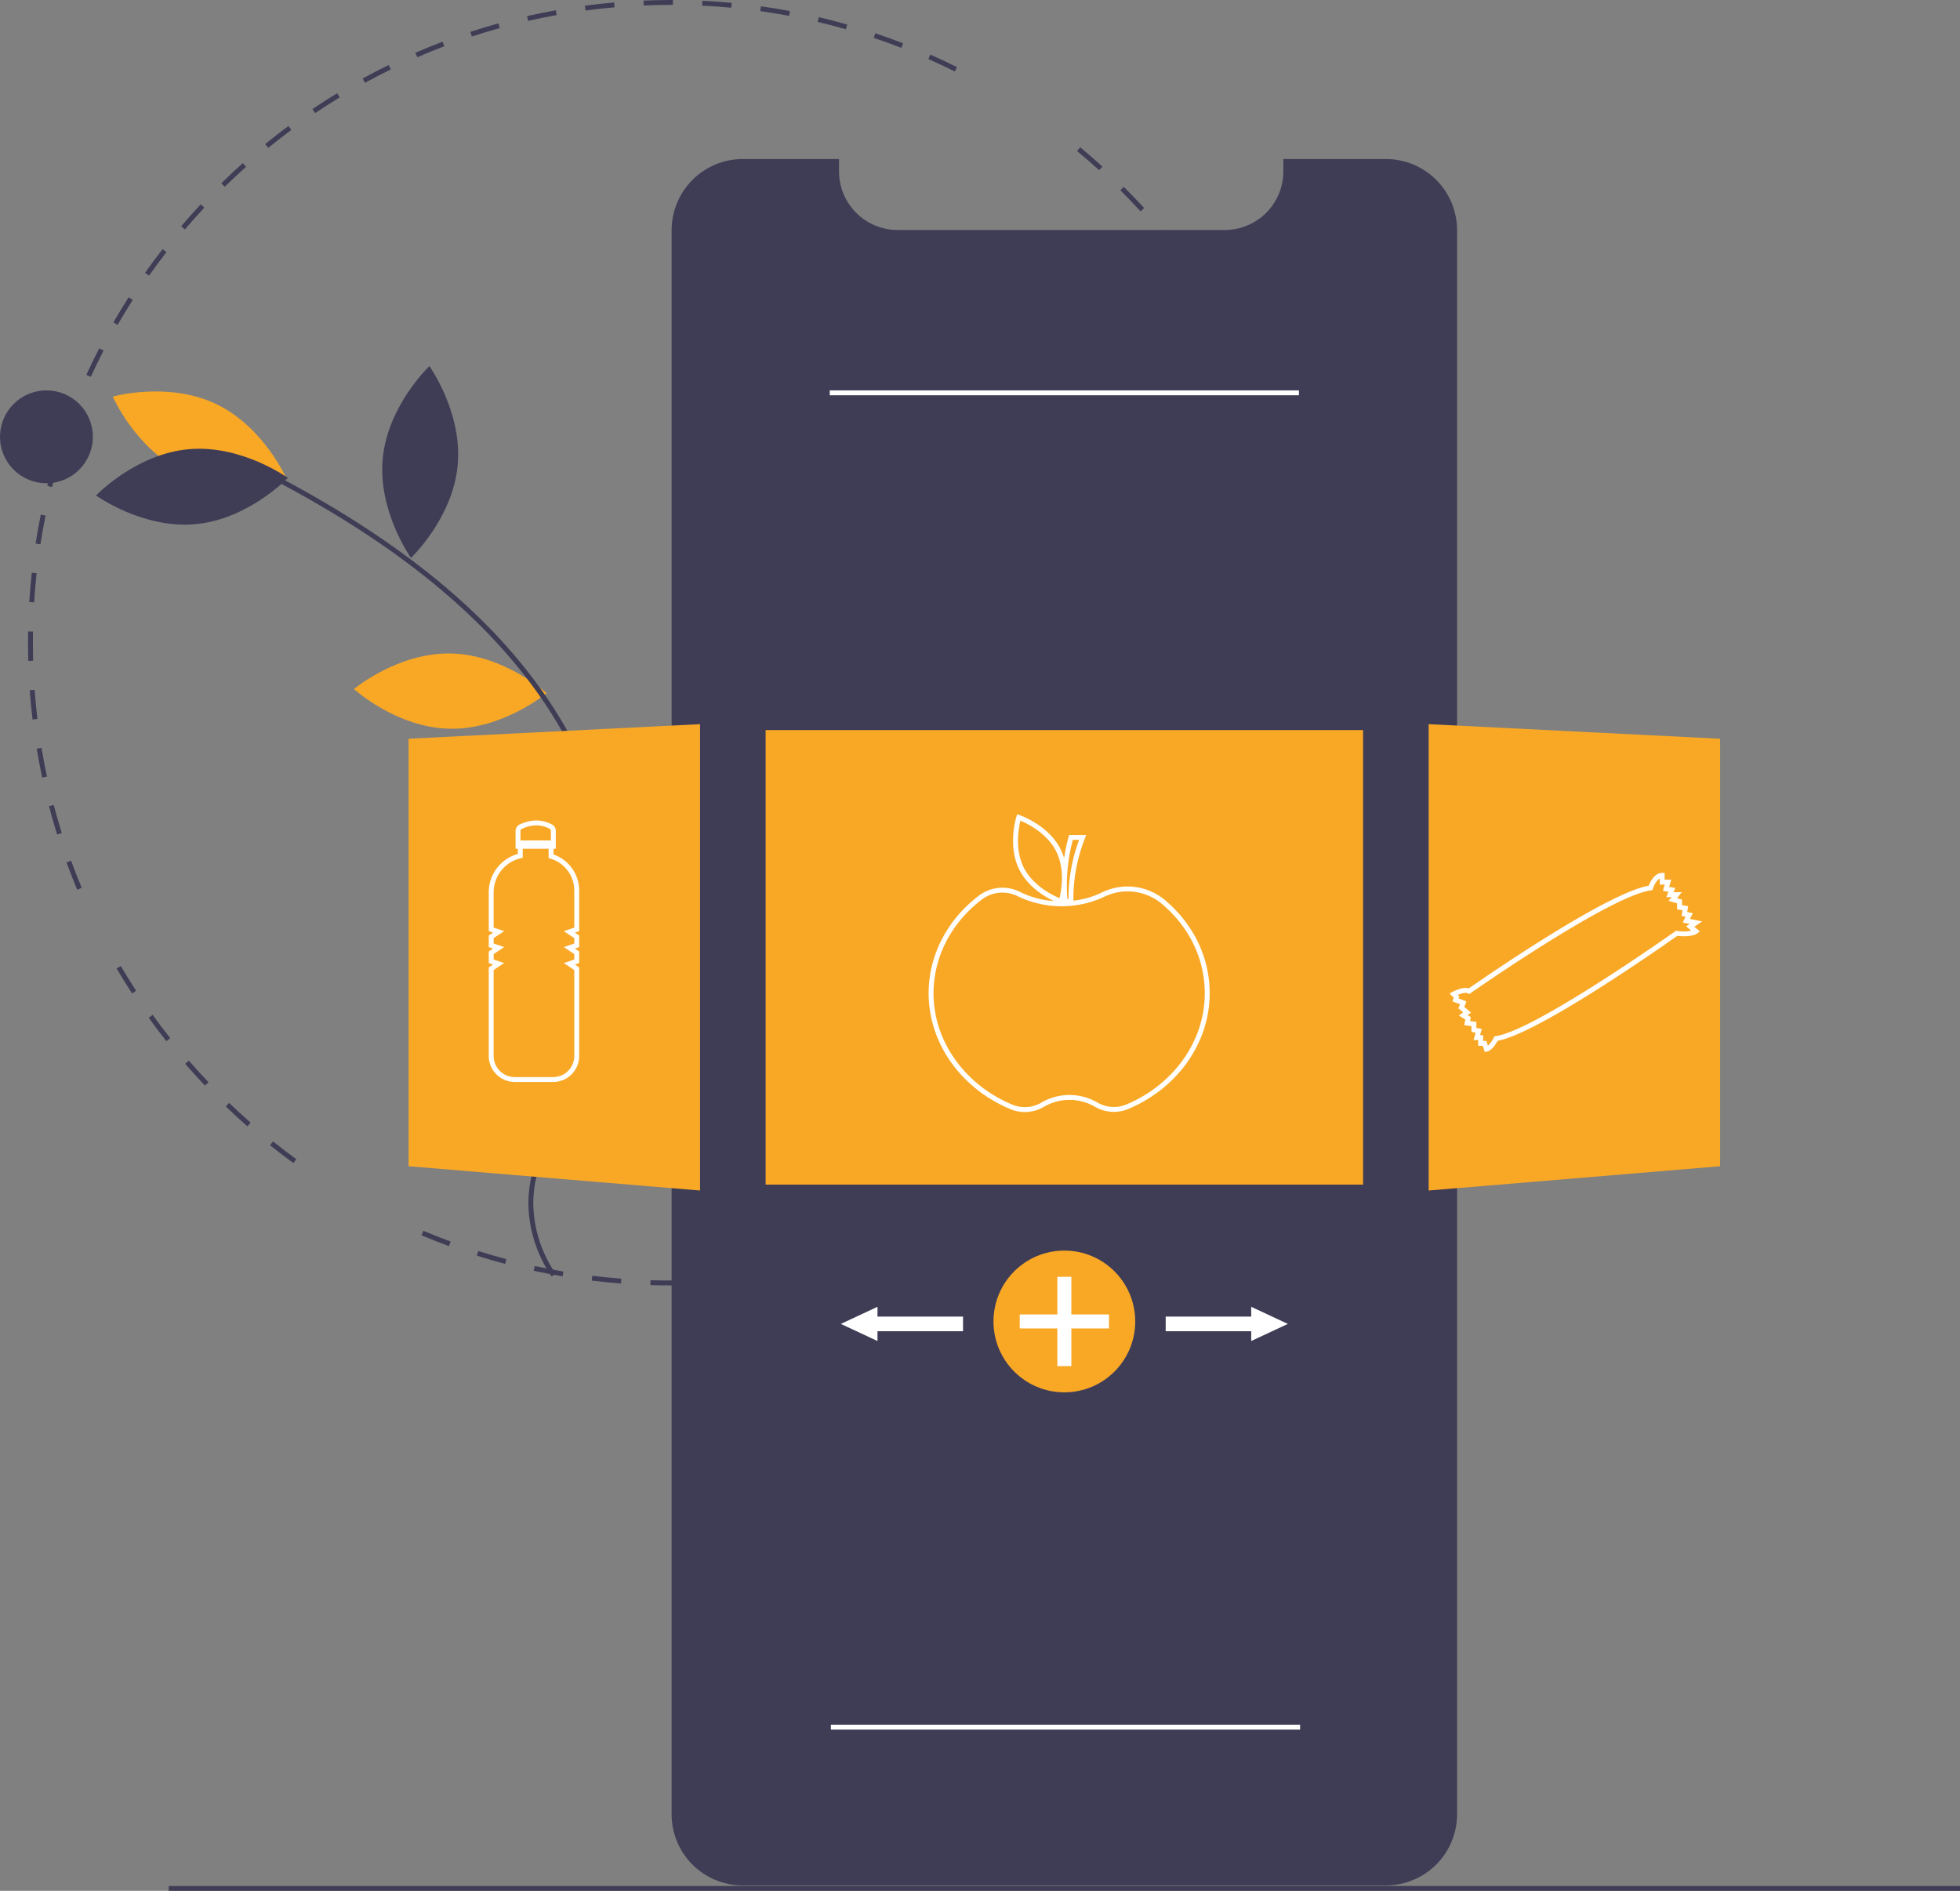 <svg xmlns="http://www.w3.org/2000/svg" width="802.036" height="773.746" viewBox="0 0 802.036 773.746">
  <rect x="0" y="0" width="802.036" height="773.746" fill="#808080" stroke="none"/>
  <g id="opciones_tiempo" transform="translate(0 0)">
    <path id="Trazado_177" data-name="Trazado 177" d="M359.225,543.386c-2.774,0-5.577-.044-8.328-.13l.063-2c3.95.123,7.981.157,11.95.1l.027,2Q361.084,543.385,359.225,543.386Zm15.745-.464-.117-2c3.956-.233,7.963-.562,11.909-.975l.209,1.988c-3.976.417-8.013.748-12,.982Zm-36.1-.312c-3.989-.306-8.021-.706-11.982-1.192l.244-1.984c3.932.481,7.932.88,11.891,1.183Zm60.039-2.2-.3-1.977c3.931-.6,7.892-1.289,11.77-2.06l.39,1.961c-3.908.776-7.9,1.475-11.859,2.075Zm-83.935-.731c-3.941-.668-7.919-1.436-11.823-2.283l.424-1.955c3.875.842,7.822,1.6,11.733,2.266Zm107.548-3.962-.48-1.941c3.858-.954,7.738-2.009,11.532-3.134l.568,1.918c-3.822,1.133-7.731,2.2-11.619,3.157Zm-131.075-1.147c-3.866-1.028-7.756-2.159-11.562-3.363l.6-1.906c3.778,1.194,7.638,2.316,11.474,3.336Zm154.158-5.7-.656-1.889c3.744-1.3,7.51-2.709,11.194-4.184l.742,1.857c-3.711,1.486-7.506,2.9-11.28,4.215ZM268.463,527.3c-3.754-1.38-7.532-2.869-11.228-4.426l.776-1.844c3.667,1.545,7.416,3.022,11.142,4.393Zm199.475-7.368-.828-1.82c3.6-1.634,7.21-3.378,10.742-5.184l.91,1.781c-3.559,1.819-7.2,3.576-10.824,5.223ZM489.336,509l-.99-1.736c3.448-1.968,6.891-4.036,10.229-6.148l1.068,1.689c-3.364,2.13-6.832,4.215-10.307,6.2ZM509.66,496.14l-1.145-1.639c3.247-2.269,6.487-4.645,9.631-7.061l1.219,1.586C516.2,491.461,512.932,493.855,509.66,496.14Zm-304.826-2.816c-3.228-2.345-6.453-4.8-9.585-7.3l1.248-1.562c3.108,2.481,6.309,4.919,9.512,7.245Zm323.9-11.846-1.289-1.529c3.026-2.554,6.038-5.215,8.953-7.91l1.357,1.469c-2.937,2.716-5.972,5.4-9.022,7.971Zm-342.728-3.186c-3.006-2.633-5.993-5.371-8.877-8.14l1.385-1.443c2.862,2.748,5.826,5.466,8.81,8.079Zm360.4-13.161-1.424-1.4c2.79-2.827,5.55-5.753,8.2-8.7l1.486,1.338C552,459.335,549.222,462.282,546.41,465.131Zm-377.773-3.512c-2.758-2.9-5.482-5.9-8.1-8.91l1.511-1.311c2.594,2.989,5.3,5.964,8.035,8.842Zm393.893-14.38-1.545-1.27c2.521-3.067,5-6.232,7.378-9.409l1.6,1.2c-2.394,3.2-4.895,6.392-7.435,9.481Zm-409.671-3.8c-2.477-3.13-4.916-6.361-7.25-9.6l1.623-1.168c2.316,3.218,4.736,6.425,7.195,9.532Zm424.1-15.5-1.654-1.123c2.23-3.284,4.415-6.664,6.492-10.048l1.705,1.047c-2.095,3.409-4.3,6.815-6.543,10.124Zm-438.151-4.029c-2.179-3.341-4.312-6.778-6.34-10.22l1.723-1.016c2.013,3.415,4.129,6.827,6.292,10.142Zm450.766-16.511-1.75-.967c1.92-3.475,3.785-7.043,5.546-10.607l1.793.887c-1.773,3.59-3.654,7.185-5.589,10.686Zm10.681-21.621-1.832-.8c1.594-3.64,3.124-7.367,4.549-11.078l1.867.717c-1.436,3.74-2.979,7.5-4.584,11.164Zm-483.9-4.315c-1.533-3.68-3-7.444-4.364-11.19l1.88-.684c1.352,3.718,2.809,7.453,4.33,11.1ZM608.9,363.253l-1.9-.629c1.248-3.761,2.426-7.6,3.5-11.426l1.926.541C611.348,355.59,610.16,359.464,608.9,363.253ZM108.136,358.87c-1.19-3.812-2.308-7.705-3.323-11.574l1.935-.508c1.007,3.84,2.117,7.7,3.3,11.486Zm507.286-18.795-1.948-.453c.9-3.854,1.714-7.791,2.434-11.7l1.967.361c-.725,3.939-1.55,7.9-2.452,11.79Zm-513.394-4.494c-.834-3.906-1.589-7.886-2.243-11.83l1.973-.328c.65,3.915,1.4,7.864,2.227,11.74ZM619.78,316.4l-1.982-.271c.538-3.917.992-7.911,1.351-11.872l1.992.18c-.361,3.992-.819,8.016-1.36,11.964ZM98.086,311.831c-.472-3.959-.859-7.991-1.151-11.984l2-.146c.29,3.964.674,7.965,1.143,11.895Zm523.869-19.409-2-.09c.178-3.963.269-7.982.269-11.946h2C622.225,284.38,622.135,288.43,621.955,292.422Zm-525.626-4.6c-.068-2.452-.1-4.954-.1-7.435q0-2.309.04-4.608l2,.035q-.04,2.282-.04,4.573c0,2.462.035,4.945.1,7.38Zm2.411-23.948-2-.125c.25-4,.594-8.032,1.023-12l1.988.215c-.426,3.935-.768,7.94-1.016,11.907Zm520.194-12.2c-.4-3.943-.949-5.865-1.529-9.791l1.979-.292c.584,3.956,1.085,6.975,1.488,10.948ZM101.312,240.12l-1.977-.306c.613-3.957,1.325-7.944,2.116-11.854l1.96.4C102.627,232.236,101.92,236.194,101.312,240.12ZM615.386,230.1c-.763-3.9-1.623-7.829-2.559-11.672l1.943-.473c.942,3.873,1.81,7.831,2.578,11.761ZM106.05,216.7l-1.94-.486c.971-3.874,2.047-7.779,3.2-11.609l1.915.575C108.081,208.983,107.014,212.859,106.05,216.7Zm503.685-9.813c-1.115-3.808-2.334-7.639-3.622-11.387l1.891-.65c1.3,3.777,2.527,7.638,3.651,11.475Zm-496.8-13.1-1.887-.663c1.329-3.781,2.764-7.58,4.265-11.291l1.854.75c-1.49,3.683-2.915,7.453-4.234,11.2Zm489.033-9.495c-1.459-3.681-3.021-7.375-4.645-10.98l1.824-.821c1.636,3.633,3.21,7.355,4.68,11.064Zm-480.057-12.7-1.817-.835c1.67-3.638,3.448-7.286,5.284-10.842l1.777.917C125.333,164.361,123.569,167.982,121.911,171.592Zm470.269-9.036c-1.79-3.531-3.687-7.069-5.637-10.515l1.74-.985c1.966,3.473,3.876,7.038,5.68,10.6Zm-459.292-12.23-1.733-1c2-3.464,4.1-6.932,6.254-10.306l1.686,1.076c-2.138,3.348-4.226,6.79-6.206,10.228Zm447.542-8.535c-2.113-3.364-4.326-6.716-6.577-9.962l1.643-1.14c2.269,3.271,4.5,6.648,6.628,10.038ZM145.761,130.168l-1.635-1.152c2.306-3.27,4.716-6.529,7.167-9.687l1.58,1.226C150.442,123.689,148.049,126.923,145.761,130.168Zm421.064-7.992c-2.41-3.157-4.92-6.295-7.462-9.327l1.533-1.285c2.561,3.056,5.09,6.217,7.519,9.4Zm-406.411-10.9-1.522-1.3c2.587-3.039,5.284-6.064,8.015-8.991l1.462,1.364C165.659,105.258,162.983,108.261,160.414,111.277Zm391.07-7.408c-2.687-2.924-5.474-5.823-8.282-8.614l1.41-1.419c2.83,2.813,5.638,5.733,8.345,8.679ZM176.719,93.8l-1.4-1.43c2.86-2.8,5.819-5.564,8.8-8.221l1.332,1.492C182.494,88.283,179.557,91.028,176.719,93.8Zm357.818-6.78c-2.944-2.67-5.984-5.3-9.035-7.828l1.275-1.541c3.073,2.543,6.137,5.2,9.1,7.888Zm-340-9.132-1.263-1.551c3.093-2.519,6.29-5,9.5-7.384l1.191,1.606C200.78,72.928,197.607,75.393,194.537,77.893Zm19.182-14.217L212.6,62.017c3.311-2.228,6.719-4.409,10.13-6.484l1.039,1.709c-3.384,2.06-6.767,4.225-10.052,6.435Zm20.388-12.4-.96-1.755c3.5-1.917,7.094-3.776,10.674-5.527l.879,1.8c-3.552,1.738-7.117,3.583-10.592,5.485Zm241.37-4.634c-3.559-1.773-7.2-3.486-10.835-5.091l.809-1.829c3.659,1.617,7.333,3.343,10.919,5.13ZM255.529,40.8l-.795-1.835c3.66-1.586,7.4-3.108,11.128-4.522l.71,1.87C262.877,37.713,259.161,39.222,255.529,40.8Zm198.052-3.834c-3.7-1.436-7.493-2.806-11.266-4.072l.637-1.9c3.8,1.276,7.62,2.656,11.352,4.1ZM277.838,32.325l-.623-1.9c3.8-1.246,7.679-2.419,11.525-3.486l.535,1.927C285.457,29.924,281.609,31.088,277.838,32.325ZM430.9,29.352c-3.814-1.087-7.705-2.1-11.564-3.01L419.8,24.4c3.889.917,7.809,1.937,11.653,3.032ZM300.859,25.936l-.445-1.95c3.9-.89,7.866-1.7,11.8-2.41l.355,1.968c-3.9.7-7.84,1.509-11.706,2.392Zm106.788-2.067c-3.895-.731-7.861-1.381-11.791-1.933l.277-1.98c3.96.556,7.958,1.211,11.883,1.948Zm-83.275-2.176-.265-1.982c3.959-.528,7.985-.973,11.967-1.319l.174,1.992C332.3,20.728,328.3,21.169,324.372,21.693Zm59.616-1.147c-3.939-.371-7.949-.657-11.919-.849l.1-2c4,.194,8.039.482,12.009.856Zm-35.815-.929-.084-2c3.676-.153,7.422-.231,11.136-.232h.905l-.006,2h-.9c-3.685,0-7.4.079-11.051.23Z" transform="translate(-84.763 -17.386)" fill="#3f3d56"/>
    <path id="Trazado_178" data-name="Trazado 178" d="M681,111.592v648.2a29.139,29.139,0,0,1-29.13,29.11H388.724a29.079,29.079,0,0,1-29.13-29.11v-648.2a29.128,29.128,0,0,1,29.133-29.13H428.1v5.05a23.988,23.988,0,0,0,23.983,23.99H585.924a23.789,23.789,0,0,0,14.22-4.68,22.288,22.288,0,0,0,2.36-1.98,23.917,23.917,0,0,0,7.4-17.33v-5.05h41.97A29.121,29.121,0,0,1,681,111.592Z" transform="translate(-84.763 -17.386)" fill="#3f3d56"/>
    <rect id="Rectángulo_23" data-name="Rectángulo 23" width="244.465" height="186" transform="translate(313.304 298.746)" fill="#f9a826"/>
    <path id="Trazado_179" data-name="Trazado 179" d="M269.334,284.793c21.766.467,39.08,16.24,39.08,16.24s-17.975,15.016-39.741,14.549-39.081-16.24-39.081-16.24S247.568,284.326,269.334,284.793Z" transform="translate(-84.763 -17.386)" fill="#f9a826"/>
    <path id="Trazado_180" data-name="Trazado 180" d="M159.907,210.495c19.665,9.342,42.213,3.007,42.213,3.007s-9.334-21.482-29-30.824-42.213-3.007-42.213-3.007S140.242,201.152,159.907,210.495Z" transform="translate(-84.763 -17.386)" fill="#f9a826"/>
    <path id="Trazado_181" data-name="Trazado 181" d="M161.906,201.211c21.68-1.981,40.657,11.747,40.657,11.747S186.389,229.9,164.709,231.88s-40.657-11.747-40.657-11.747S140.225,203.192,161.906,201.211Z" transform="translate(-84.763 -17.386)" fill="#3f3d56"/>
    <path id="Trazado_182" data-name="Trazado 182" d="M241.379,204.964c-2.078,21.671,11.565,40.709,11.565,40.709s17.013-16.1,19.091-37.77S260.47,167.2,260.47,167.2,243.457,183.293,241.379,204.964Z" transform="translate(-84.763 -17.386)" fill="#3f3d56"/>
    <path id="Trazado_183" data-name="Trazado 183" d="M343.484,337.875c-11.371,18.565-7.459,41.658-7.459,41.658s22.349-7.007,33.721-25.572S377.2,312.3,377.2,312.3,354.855,319.31,343.484,337.875Z" transform="translate(-84.763 -17.386)" fill="#3f3d56"/>
    <path id="Trazado_184" data-name="Trazado 184" d="M310.493,539.723l1.657-1.12a51.918,51.918,0,0,1-9.163-28.792c.047-15.057,7.443-28.984,14.6-42.453,1.328-2.5,2.651-4.992,3.924-7.482a163.336,163.336,0,0,0,12.7-31.893c11.095-41.23.171-89.873-29.219-130.122-23.315-31.929-58.072-59.849-106.254-85.355l-.936,1.768c47.908,25.361,82.441,53.089,105.574,84.768,29.037,39.764,39.842,87.772,28.9,128.423a161.393,161.393,0,0,1-12.553,31.5c-1.269,2.481-2.587,4.963-3.91,7.455-7.267,13.684-14.781,27.833-14.829,43.386a53.937,53.937,0,0,0,9.505,29.918Z" transform="translate(-84.763 -17.386)" fill="#3f3d56"/>
    <circle id="Elipse_4" data-name="Elipse 4" cx="19" cy="19" r="19" transform="translate(0 159.747)" fill="#3f3d56"/>
    <path id="Trazado_185" data-name="Trazado 185" d="M286.462,487.161l-119.269-9.939V302.294l119.269-5.963Z" fill="#f9a826"/>
    <path id="Trazado_186" data-name="Trazado 186" d="M584.61,487.161l119.269-9.939V302.294L584.61,296.331Z" fill="#f9a826"/>
    <path id="Trazado_187" data-name="Trazado 187" d="M561.757,385.945a23.831,23.831,0,0,0-26.15-3.324A35.293,35.293,0,0,1,524,385.942a67.18,67.18,0,0,1,4.719-25.516l.527-1.361h-7.01l-.2.736a77.575,77.575,0,0,0-1.843,8.725,22.62,22.62,0,0,0-1.467-3.7c-4.917-9.749-16.278-13.736-16.759-13.9L501,350.59l-.309.976c-.153.485-3.7,11.991,1.216,21.74,3.52,6.98,10.343,11.005,14.111,12.79a36.266,36.266,0,0,1-13.718-3.67,16,16,0,0,0-16.938,1.43c-13.088,9.946-20.6,24.525-20.6,40,0,20.328,13.165,38.944,33.539,47.427a15.087,15.087,0,0,0,5.8,1.151,15.382,15.382,0,0,0,7.854-2.155,20.766,20.766,0,0,1,20.806-.041,15.342,15.342,0,0,0,13.66.962c20.255-8.516,33.343-27.1,33.343-47.345C579.763,409.365,573.368,395.9,561.757,385.945Zm-37.991-24.881h2.574a68.955,68.955,0,0,0-4.356,24.241h-.459a72.747,72.747,0,0,1,2.241-24.24ZM503.69,372.405c-3.733-7.4-2.1-16.222-1.372-19.2,2.823,1.185,10.881,5.1,14.621,12.516s2.1,16.22,1.372,19.2c-2.825-1.188-10.89-5.116-14.621-12.515Zm41.955,96.951a13.322,13.322,0,0,1-11.871-.843,22.766,22.766,0,0,0-22.844.048,13.311,13.311,0,0,1-11.859.875c-19.626-8.171-32.307-26.063-32.307-45.581,0-14.844,7.219-28.843,19.805-38.407a13.856,13.856,0,0,1,8.386-2.8,14.015,14.015,0,0,1,6.425,1.555,41.285,41.285,0,0,0,35.117.209,21.83,21.83,0,0,1,23.958,3.052c11.162,9.57,17.31,22.494,17.31,36.392,0,19.439-12.608,37.3-32.119,45.5Z" transform="translate(-84.763 -17.386)" fill="#fff"/>
    <path id="Trazado_188" data-name="Trazado 188" d="M311.263,367.046V364.7h.933v-7.314a2.958,2.958,0,0,0-1.581-2.637c-4.127-2.153-8.563-2.151-13.184.01a2.981,2.981,0,0,0-1.7,2.7V364.7h.933v2.125a16.3,16.3,0,0,0-11.9,15.758v15.826l1.777.593-1.777,1.185v4.756l1.777.593-1.777,1.185v4.756l1.777.592-1.777,1.185v36.223a10.669,10.669,0,0,0,10.657,10.657h15.711A10.645,10.645,0,0,0,321.763,449.5V413.252l-1.777-1.185,1.777-.592v-4.756l-1.777-1.185,1.777-.593v-4.756L319.986,399l1.777-.593V381.764a15.646,15.646,0,0,0-10.5-14.718Zm-12.984-10.477c4.084-1.908,7.818-1.924,11.411-.048a.976.976,0,0,1,.506.864V361.3H297.73v-3.844a.975.975,0,0,1,.549-.886Zm21.484,40.4-4.289,1.43,4.289,2.859V403.5l-4.289,1.43,4.289,2.86v2.244l-4.289,1.429,4.289,2.86V449.5a8.643,8.643,0,0,1-8.633,8.633H295.42a8.667,8.667,0,0,1-8.657-8.657V414.322l4.289-2.86-4.289-1.429v-2.244l4.289-2.86-4.289-1.43v-2.244l4.289-2.859-4.289-1.43V382.582a14.312,14.312,0,0,1,11.126-14.008l.774-.179v-3.7h10.6v3.83l.721.209a13.63,13.63,0,0,1,9.779,13.026Z" transform="translate(-84.763 -17.386)" fill="#fff"/>
    <path id="Trazado_189" data-name="Trazado 189" d="M781.327,394.434l-5.035-1.006,1.186-2.371-2.31-.462.4-2.4-2.521-.421v-2.278L771,384.91l1.942-2.427h-3.37l.7-1.758-2.492-.415.846-2.964h-2.7V374.58h-1c-3.15,0-4.907,3.742-5.484,5.241-17.393,3.033-67.892,38.012-73.655,42.034-2.395-.777-5.946,1.044-6.687,1.448l-1.174.64,1.693,1.693-.5,1.514,3.107,1.165-.681,1.7,1.957,1.632-1.758,1.319,2.646,1.588-.465,2.32,2.955.423v2.322l1.716.344-.855,3h1.905v2.371h1.859l.843,2.525.865-.174c2.012-.4,3.734-3.186,4.408-4.42,16.75-2.989,68.464-39.373,73.5-42.936,5.876.7,8.035-.866,8.267-1.051l.956-.765-2.283-1.9ZM770.993,398.3l-.39-.052-.321.228c-.571.406-57.285,40.585-73.453,42.895l-.519.074-.234.469a12,12,0,0,1-2.474,3.382l-.653-1.959h-1.3v-2.371h-1.255l.725-2.533-2.235-.447v-2.418L686.3,435.2l.326-1.631-1.306-.783,1.4-1.052-2.783-2.319.9-2.25-3.215-1.206.286-.857-.621-.622c1.5-.624,3.318-1.088,4.1-.622l.558.334.531-.373c.567-.4,56.9-39.8,73.846-42.107l.633-.086.188-.61c.291-.945,1.326-3.333,2.785-4.151v2.486h2.046l-.734,2.568,2.25.375-.878,2.193h2.163l-1.22,1.525,3.485,1v2.463l2.221.37-.39,2.34,1.642.328-1.186,2.371,2.867.574-1.477.984,2.123,1.77a15.976,15.976,0,0,1-5.853.1Z" transform="translate(-84.763 -17.386)" fill="#fff"/>
    <circle id="Elipse_5" data-name="Elipse 5" cx="29" cy="29" r="29" transform="translate(406.536 511.746)" fill="#f9a826"/>
    <path id="Trazado_190" data-name="Trazado 190" d="M453.8,537.882H438.4v-15.4h-5.728v15.4H417.277v5.728h15.395v15.4H438.4v-15.4h15.4Z" fill="#fff"/>
    <path id="Trazado_191" data-name="Trazado 191" d="M527,541.746l-15-7v4H477v6h35v4Z" fill="#fff"/>
    <path id="Trazado_192" data-name="Trazado 192" d="M344.072,541.746l15-7v4h35v6h-35v4Z" fill="#fff"/>
    <rect id="Rectángulo_24" data-name="Rectángulo 24" width="733" height="2" transform="translate(69.036 771.746)" fill="#3f3d56"/>
    <rect id="Rectángulo_25" data-name="Rectángulo 25" width="192" height="2" transform="translate(339.536 159.746)" fill="#fff"/>
    <rect id="Rectángulo_26" data-name="Rectángulo 26" width="192" height="2" transform="translate(340.001 705.746)" fill="#fff"/>
  </g>
</svg>
